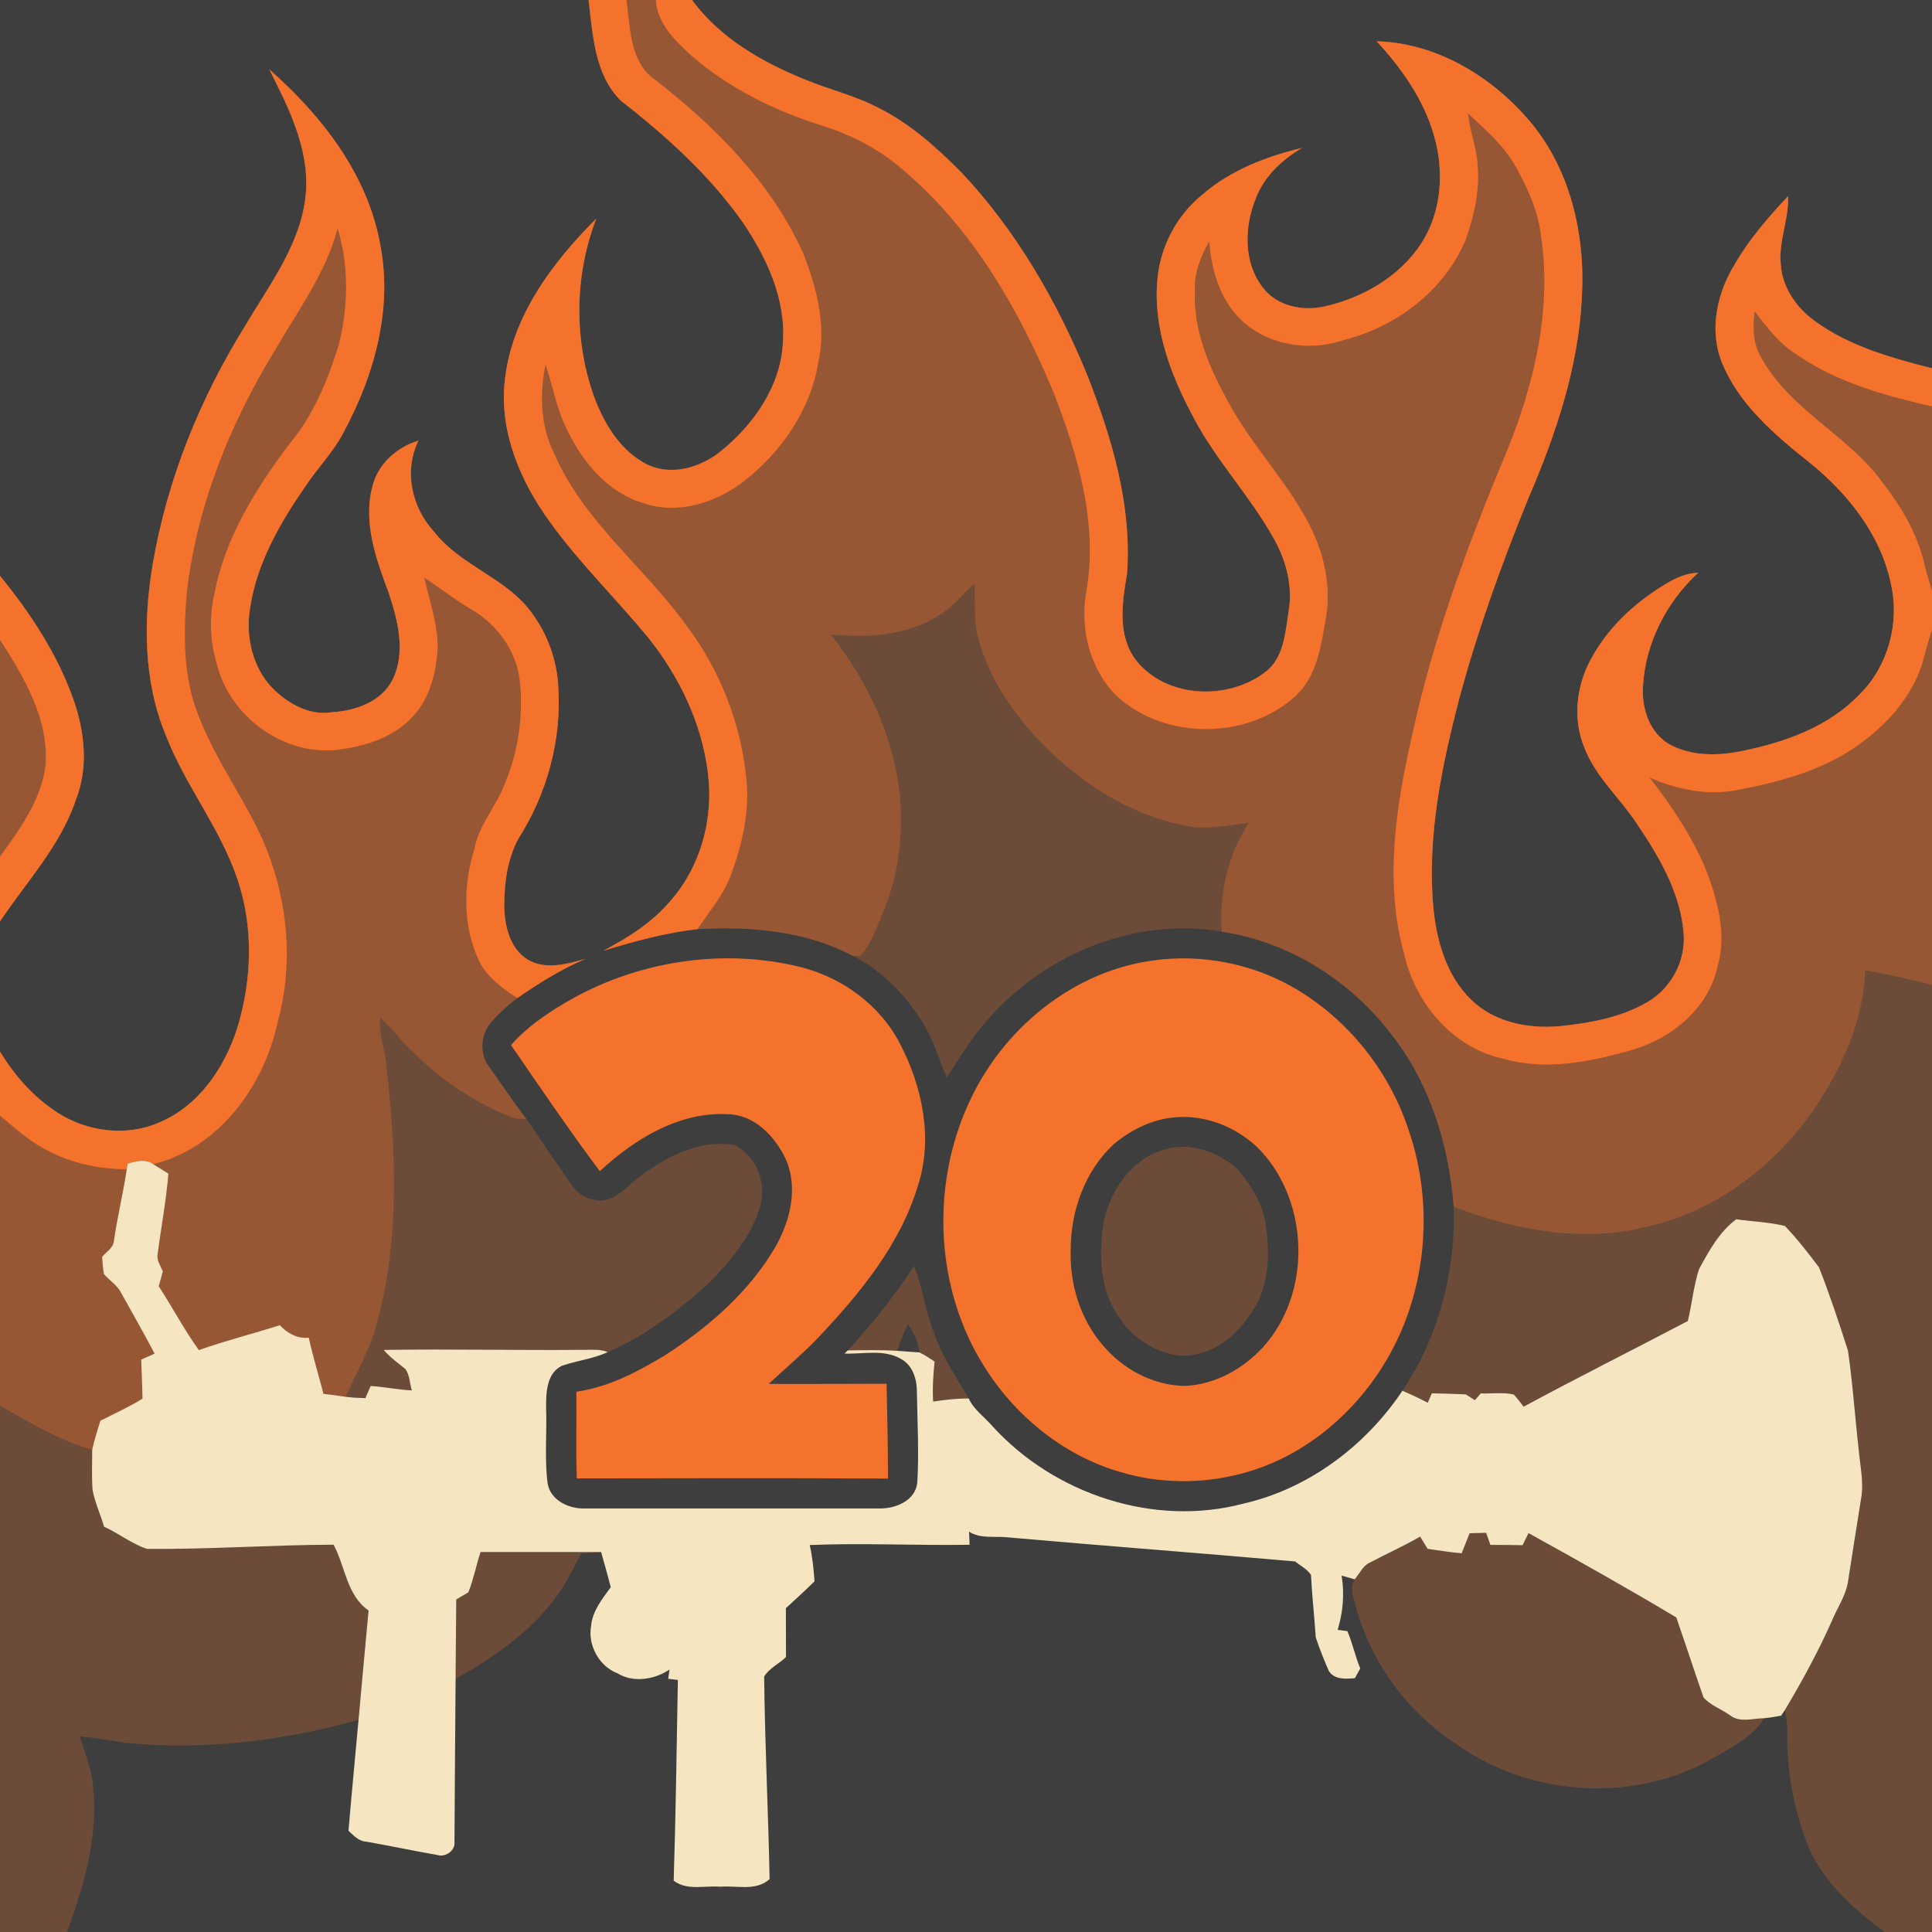 <?xml version="1.0" encoding="UTF-8" standalone="no"?>
<svg
   xmlns:dc="http://purl.org/dc/elements/1.1/"
   xmlns:cc="http://creativecommons.org/ns#"
   xmlns:rdf="http://www.w3.org/1999/02/22-rdf-syntax-ns#"
   xmlns:svg="http://www.w3.org/2000/svg"
   xmlns="http://www.w3.org/2000/svg"
   xmlns:sodipodi="http://sodipodi.sourceforge.net/DTD/sodipodi-0.dtd"
   xmlns:inkscape="http://www.inkscape.org/namespaces/inkscape"
   width="1280"
   height="1280"
   viewBox="0 0 1024 1024"
   version="1.1"
   id="svg2"
   inkscape:version="0.48.1 "
   sodipodi:docname="kill_on_fire.svg">
  <defs
     id="defs56" />
  <sodipodi:namedview
     pagecolor="#ffffff"
     bordercolor="#666666"
     borderopacity="1"
     objecttolerance="10"
     gridtolerance="10"
     guidetolerance="10"
     inkscape:pageopacity="0"
     inkscape:pageshadow="2"
     inkscape:window-width="1920"
     inkscape:window-height="1018"
     id="namedview54"
     showgrid="false"
     inkscape:snap-page="true"
     fit-margin-top="0"
     fit-margin-left="0"
     fit-margin-right="0"
     fit-margin-bottom="0"
     inkscape:zoom="0.6609375"
     inkscape:cx="640"
     inkscape:cy="640"
     inkscape:window-x="-8"
     inkscape:window-y="-8"
     inkscape:window-maximized="1"
     inkscape:current-layer="layer2" />
  <g
     inkscape:groupmode="layer"
     id="layer1"
     inkscape:label="background"
     style="display:inline">
    <rect
       style="fill:#3e3e3e;fill-opacity:1;fill-rule:nonzero;stroke:none"
       id="rect3049"
       width="1024"
       height="1024"
       x="0"
       y="0" />
  </g>
  <g
     inkscape:groupmode="layer"
     id="layer2"
     inkscape:label="foreground">
    <path
       style="fill:#6c4b38;fill-opacity:1"
       d="m 311.95,0 c 2.24,18.32 3.15,39.54 17.05,53.3 24.08,18.82 47.16,39.56 64.8,64.7 12.66,18.7 22.85,40.63 21.15,63.75 -1.22,23.26 -15.72,43.64 -33.4,57.8 -10.38,8.18 -25.1,12.57 -37.7,7.05 -14.92,-7.08 -23.9,-22.23 -29.3,-37.25 -10.46,-30.02 -9.98,-63.82 1.5,-93.5 -23.48,23.48 -45.11,52.31 -48.55,86.35 -2.86,26.9 8.41,53.09 23.95,74.45 15.78,21.86 35.13,40.69 52.25,61.45 16.38,20.62 28.38,45.36 31.5,71.7 3.06,23.9 -3.69,49.33 -19.75,67.55 -9.68,11.54 -22.55,19.68 -35.75,26.6 16.36,-5.02 32.96,-9.58 50,-11.5 27.88,-1.56 57.19,0.81 82.25,14.15 16.6,8.38 29.59,22.39 38.85,38.35 4.54,8.32 7.24,17.47 11,26.15 7.72,-11.88 14.99,-24.18 25.05,-34.3 30.14,-32.5 76.58,-50.66 120.7,-43 35.8,5.32 68.29,25.96 90.05,54.6 20.38,25.9 30.38,58.68 32.9,91.2 1.1,34.22 -8.02,69 -27.2,97.5 4.54,1.94 9.05,4.07 13.45,6.35 0.54,-1.24 1.61,-3.71 2.15,-4.95 6.02,0.08 12.03,0.25 18.05,0.55 1.58,1.02 3.15,2.03 4.75,3.05 0.78,-0.9 2.35,-2.7 3.15,-3.6 5.78,0.24 11.75,-0.68 17.45,0.6 1.94,1.98 3.53,4.25 5.25,6.45 28.82,-15.52 58.07,-30.2 87.05,-45.4 2.24,-9.12 3.01,-18.63 5.95,-27.55 5.26,-9.66 10.65,-19.61 19.65,-26.35 8.58,1.2 17.45,1.47 25.85,3.55 6.54,6.84 12.37,14.37 18.05,21.95 5.68,14.46 10.63,29.3 15.35,44.1 2.54,17.34 3.7,34.88 5.7,52.3 0.7,8.58 2.81,17.18 1.35,25.8 -2.42,14.74 -4.68,29.51 -7,44.25 -1.16,7.6 -5.72,14 -8.6,21 -7.22,16.28 -15.78,31.92 -24.9,47.2 2,7.72 0.98,15.74 1.5,23.6 1.14,17.38 5.08,34.62 11.8,50.7 8.48,18.1 23.82,31.82 39.8,43.3 l 24.9,0 0,-502.05 0,-188.2 0,-20.6 0,-97.7 0,-20.25 c -21.58,-5.52 -43.81,-11.66 -62.05,-25 -9.78,-7.02 -17.36,-17.82 -18.1,-30.1 -1.28,-12.28 4.39,-23.93 3.85,-36.15 -10.3,11.08 -20.4,22.54 -28,35.7 -9.54,15.3 -13.93,34.75 -7.25,52.05 9,22.5 28.07,38.66 46.55,53.4 20.46,16.46 37.98,38.53 43.3,64.75 4.56,20.46 -1.58,43.16 -16.5,58 -16.2,17.1 -39.22,25.43 -61.8,30.05 -12.8,2.76 -26.96,3.12 -38.8,-3.2 -10.8,-5.92 -15.16,-19.13 -14.4,-30.85 1.24,-22.94 12.48,-44.84 29.3,-60.3 -6.1,0.18 -11.71,2.65 -16.85,5.75 -16.78,9.94 -31.74,23.85 -40.7,41.35 -7.24,13.92 -8.88,31.01 -2.8,45.65 5.94,15.48 18.81,26.56 27.75,40.2 11.72,17.28 22.9,36.26 24.8,57.5 1.5,14.74 -6.32,29.72 -19.1,37.1 -14.26,8.34 -30.88,11.23 -47.1,12.85 -16.32,1.36 -34.03,-2.19 -46.15,-13.85 -13.5,-12.98 -18.77,-32.08 -20.35,-50.2 -3.16,-36.9 4.54,-73.61 13.7,-109.15 9.78,-36.36 22.58,-71.86 36.8,-106.7 14.48,-33.74 26.52,-69.24 28.3,-106.2 2.02,-33.7 -6.22,-69.46 -29,-95.2 -19.94,-22.88 -48.86,-39.99 -79.7,-40.75 13.26,14.42 24.95,30.96 30.35,50 5.54,18.9 4.07,40.51 -6.85,57.25 -11.52,17.52 -30.89,28.71 -51.05,33.25 -11.54,2.68 -25.31,-0.06 -32.75,-9.9 -10.4,-13.2 -9.96,-32.12 -3.9,-47.1 4.4,-11.82 13.94,-20.72 24.6,-27 -18.98,4.56 -37.97,11.82 -52.85,24.8 -13.62,10.98 -22.32,27.6 -23.8,45 -2.38,25.7 7.11,50.84 19.15,73.1 11.9,22.7 29.83,41.48 42.35,63.8 6.7,11.7 10.33,25.47 8.05,38.95 -1.8,11.36 -2.5,25 -12.7,32.4 -19.78,14.96 -52.25,13.65 -68.15,-6.45 -10.12,-13.18 -7.38,-30.7 -4.8,-45.9 2.66,-36.02 -7.91,-71.48 -20.85,-104.7 C 560.34,159.84 538.56,122.06 509.1,90.9 496.32,78.16 482.72,65.85 466.5,57.65 454.16,50.95 440.34,47.75 427.4,42.45 404.36,33.21 381.72,20.38 366.8,0 l -19.2,0 -15.55,0 -20.1,0 z M 142.7,36.75 c 10.24,20.28 21.17,41.83 19.45,65.25 -2.12,26.52 -18.91,48.18 -31.95,70.3 -24.1,38.58 -41.46,81.52 -49.2,126.4 -5.16,30.34 -5.03,62.64 7.05,91.4 10.3,26.46 28.72,48.92 37.8,75.9 8.68,25.56 7.69,53.75 -0.25,79.35 -6.7,20.72 -20.28,40.71 -40.9,49.45 -17.48,7.82 -38.45,5.13 -54.35,-5.15 C 17.83,581.51 7.64,570.08 0,557.3 l 0,34 0,153.8 0,278.9 35.55,0 c 8.88,-24.26 16.42,-49.93 13.9,-76.05 -0.7,-9.62 -4.29,-18.59 -7.25,-27.65 7.98,0.6 15.81,2.27 23.75,3.35 41.68,4.28 83.79,-0.89 124.05,-12.05 1.72,-19.34 3.59,-38.66 5.35,-58 -11.62,-8.06 -12.31,-23.26 -18.55,-34.9 -33.02,0.12 -65.93,2.57 -98.95,2.25 -8.04,-2.66 -14.94,-8.25 -22.7,-11.75 -1.9,-6.52 -4.8,-12.8 -6.1,-19.5 -0.5,-7.1 -0.2,-14.2 -0.2,-21.3 1.06,-5.24 2.79,-10.3 4.35,-15.4 7.48,-3.78 15.14,-7.25 22.3,-11.65 -0.08,-6.92 -0.52,-13.83 -0.7,-20.75 2.36,-1.08 4.76,-2.07 7.1,-3.15 -5.6,-10.76 -11.64,-21.25 -17.5,-31.85 -2.06,-4.3 -6.24,-6.79 -9.3,-10.25 -0.62,-3.04 -0.74,-6.17 -1,-9.25 2.22,-2.6 5.87,-4.62 6.25,-8.3 1.82,-12.76 4.9,-25.26 6.8,-38 0.1,-0.76 0.35,-2.29 0.45,-3.05 4.42,-1.28 9.54,-2.74 13.6,0.3 2.7,1.62 5.37,3.34 8.05,5 -1.12,14.26 -3.87,28.32 -5.65,42.5 -0.72,3.4 1.48,6.35 2.7,9.35 -0.72,2.62 -1.41,5.23 -2.15,7.85 7.24,11.18 13.47,22.98 21.25,33.8 14.1,-5 28.64,-8.63 42.9,-13.15 4.1,4.28 9.26,7.22 15.4,6.6 2.18,10.02 5.19,19.81 7.75,29.75 3.94,0.42 7.85,1 11.75,1.6 3.46,0.4 6.95,0.62 10.45,0.7 0.92,-2.16 1.89,-4.31 2.85,-6.45 7.28,0.5 14.45,1.99 21.75,2.35 -1.12,-3.76 -1.09,-8.15 -3.45,-11.35 -3.94,-3.24 -8.1,-6.16 -11.4,-10.1 35.58,-0.58 71.14,0.26 106.7,-0.1 4.04,-0.02 8.21,-0.37 12.05,1.25 20.1,-8.6 37.7,-22.23 53.8,-36.85 11.4,-11.6 22.42,-24.68 27,-40.6 3.44,-12.24 -1.99,-26.69 -13.65,-32.25 -18.26,-3.26 -35.67,5.95 -49.95,16.35 -7.38,5.6 -14.66,15.48 -25.2,12.4 -9.28,-1.68 -13.1,-10.97 -18.1,-17.75 -5.92,-8.14 -11.11,-16.81 -17.15,-24.85 -6.86,-9.18 -13.28,-18.66 -19.9,-28 -5.28,-7.08 -4.12,-17.88 2,-24.1 3.98,-4.42 8.4,-8.46 13.2,-12 11.4,-7.9 23.23,-15.31 36.05,-20.75 -9.86,2.78 -21.31,5.99 -30.75,0.25 -9.46,-6.04 -12.11,-18.05 -12.25,-28.55 0,-12.06 1.73,-24.59 7.45,-35.35 15.24,-23.8 23.08,-52.51 21.2,-80.75 -0.72,-13.7 -5.48,-27.11 -13.5,-38.25 -13.34,-19.2 -38.04,-25.37 -52.3,-43.75 -11.88,-12.8 -16.2,-32.32 -8.3,-48.3 -11.4,3.44 -21.37,12.27 -24.35,24.05 -5.16,19.22 1.85,38.67 8.55,56.55 4.86,14.62 9.22,31.39 2.1,46.05 -5.88,11.7 -19.56,16.53 -31.9,17.25 -11.88,2.08 -23.27,-4.32 -31.45,-12.4 -11,-11.1 -14.75,-27.93 -12.15,-43.05 3.56,-23.56 15.78,-44.66 29.1,-64 6.6,-10.04 15.26,-18.62 20.7,-29.4 16.02,-29.86 25.74,-64.72 19.2,-98.6 C 195.04,92.64 170.56,61.25 142.7,36.75 z M 0,305.2 0,339.1 0,454 0,488.4 c 14,-21.06 32,-40.03 40.2,-64.45 6.78,-17 4.71,-36.18 -1.25,-53.1 C 30.43,346.69 16.1,324.94 0,305.2 z m 626.15,302.65 c -2.545,0.048 -5.069,0.378 -7.6,1 -20.22,5.06 -32.72,25.38 -34.5,45.2 -1.18,14.3 -0.39,29.87 7.85,42.15 6.64,11.66 18.81,20.06 32.05,22.2 15.92,1.6 30.43,-8.85 38.65,-21.75 10.02,-13.4 10.74,-31.36 8.3,-47.3 -1.46,-11.18 -7.74,-20.88 -14.7,-29.4 -8.125,-7.41 -19.023,-12.308 -30.05,-12.1 z m -141.7,63.2 c -10.42,15.84 -22.19,30.73 -35.05,44.65 8.72,-0.1 17.45,-0.29 26.15,0.25 1.52,-4.82 3.34,-9.54 5.7,-14 3.02,4.48 5.54,9.39 6.1,14.85 2.8,1.34 5.4,3.08 8,4.8 -0.62,7.04 -1.25,14.15 -0.75,21.25 6.24,-0.98 12.51,-1.69 18.85,-1.65 -6.82,-11.66 -14.63,-22.9 -18.75,-35.9 -4.58,-11.08 -5.59,-23.25 -10.25,-34.25 z m 303.25,141.4 c -2.92,0.04 -5.85,0.1 -8.75,0.2 -1.38,3.54 -2.81,7.11 -4.25,10.65 -6.06,-0.54 -12.05,-1.48 -18.05,-2.4 -1.32,-2.16 -2.65,-4.31 -3.95,-6.45 -8.64,4.98 -17.73,9.08 -26.55,13.7 -3.44,1.48 -5.09,5.03 -7.25,7.85 -3.18,3.4 -2.49,7.92 -1.25,12 7.48,30.56 26.64,58.14 52.9,75.5 39.22,28.68 95.19,32.75 137.45,8.35 9.78,-5.88 20.92,-10.95 27,-21.15 -6.08,0.06 -13.01,2.58 -18.25,-1.7 -4.54,-3.16 -10.25,-5.13 -13.85,-9.35 -4.92,-14.08 -9.55,-28.27 -14.45,-42.35 -25.78,-15.44 -52,-30.16 -78.3,-44.7 -1.04,2.14 -2.09,4.26 -3.15,6.4 -5.68,-0.14 -11.37,-0.17 -17.05,-0.15 -0.76,-2.14 -1.51,-4.28 -2.25,-6.4 z m -533,10.15 c -2.26,7.08 -3.69,14.46 -6.45,21.4 -2.14,1.24 -4.31,2.47 -6.45,3.75 -0.18,14.06 -0.16,28.09 -0.3,42.15 19.88,-11.34 39.36,-24.61 53.1,-43.25 5.4,-7.14 9.18,-15.31 13.4,-23.15 3.52,-0.3 7.08,-0.6 10.6,-0.9 -21.3,-0.04 -42.58,0 -63.9,0 z"
       id="path22"
       inkscape:connector-curvature="0" />
    <path
       style="fill:#975734;fill-opacity:1"
       d="m 311.95,0 c 2.24,18.32 3.15,39.54 17.05,53.3 24.08,18.82 47.16,39.56 64.8,64.7 12.66,18.7 22.85,40.63 21.15,63.75 -1.22,23.26 -15.72,43.64 -33.4,57.8 -10.38,8.18 -25.1,12.57 -37.7,7.05 -14.92,-7.08 -23.9,-22.23 -29.3,-37.25 -10.46,-30.02 -9.98,-63.82 1.5,-93.5 -23.48,23.48 -45.11,52.31 -48.55,86.35 -2.86,26.9 8.41,53.09 23.95,74.45 15.78,21.86 35.13,40.69 52.25,61.45 16.38,20.62 28.38,45.36 31.5,71.7 3.06,23.9 -3.69,49.33 -19.75,67.55 -9.68,11.54 -22.55,19.68 -35.75,26.6 16.36,-5.02 32.96,-9.58 50,-11.5 27.88,-1.56 57.19,0.81 82.25,14.15 1.04,0 3.14,0.02 4.2,0 5.96,-7.04 8.92,-15.95 12.4,-24.35 7.34,-17.76 9.79,-37.23 8.75,-56.35 -2.32,-32.9 -16.64,-63.96 -37,-89.6 19.14,1.86 39.74,0.73 56.5,-9.65 7.86,-4.14 12.95,-11.63 19.65,-17.25 0.7,10 -0.75,20.25 2.35,29.95 4.54,16.76 13.87,31.74 24.75,45.1 21.78,25.7 50.93,46.33 84.35,53.15 11.3,2.46 22.74,-0.04 34,-1.5 -11.16,16.94 -15.77,37.56 -14.35,57.7 35.8,5.32 68.29,25.96 90.05,54.6 20.38,25.9 30.38,58.68 32.9,91.2 32.62,12.5 68.88,19.33 103.3,10.35 35.7,-7.96 66.22,-31.76 87.1,-61.2 15.04,-21.98 26.73,-47.35 27.65,-74.35 11.94,1.84 23.71,4.65 35.45,7.55 l 0,-188.2 0,-20.6 0,-97.7 0,-20.25 c -21.58,-5.52 -43.81,-11.66 -62.05,-25 -9.78,-7.02 -17.36,-17.82 -18.1,-30.1 -1.28,-12.28 4.39,-23.93 3.85,-36.15 -10.3,11.08 -20.4,22.54 -28,35.7 -9.54,15.3 -13.93,34.75 -7.25,52.05 9,22.5 28.07,38.66 46.55,53.4 20.46,16.46 37.98,38.53 43.3,64.75 4.56,20.46 -1.58,43.16 -16.5,58 -16.2,17.1 -39.22,25.43 -61.8,30.05 -12.8,2.76 -26.96,3.12 -38.8,-3.2 -10.8,-5.92 -15.16,-19.13 -14.4,-30.85 1.24,-22.94 12.48,-44.84 29.3,-60.3 -6.1,0.18 -11.71,2.65 -16.85,5.75 -16.78,9.94 -31.74,23.85 -40.7,41.35 -7.24,13.92 -8.88,31.01 -2.8,45.65 5.94,15.48 18.81,26.56 27.75,40.2 11.72,17.28 22.9,36.26 24.8,57.5 1.5,14.74 -6.32,29.72 -19.1,37.1 -14.26,8.34 -30.88,11.23 -47.1,12.85 -16.32,1.36 -34.03,-2.19 -46.15,-13.85 -13.5,-12.98 -18.77,-32.08 -20.35,-50.2 -3.16,-36.9 4.54,-73.61 13.7,-109.15 9.78,-36.36 22.58,-71.86 36.8,-106.7 14.48,-33.74 26.52,-69.24 28.3,-106.2 2.02,-33.7 -6.22,-69.46 -29,-95.2 -19.94,-22.88 -48.86,-39.99 -79.7,-40.75 13.26,14.42 24.95,30.96 30.35,50 5.54,18.9 4.07,40.51 -6.85,57.25 -11.52,17.52 -30.89,28.71 -51.05,33.25 -11.54,2.68 -25.31,-0.06 -32.75,-9.9 -10.4,-13.2 -9.96,-32.12 -3.9,-47.1 4.4,-11.82 13.94,-20.72 24.6,-27 -18.98,4.56 -37.97,11.82 -52.85,24.8 -13.62,10.98 -22.32,27.6 -23.8,45 -2.38,25.7 7.11,50.84 19.15,73.1 11.9,22.7 29.83,41.48 42.35,63.8 6.7,11.7 10.33,25.47 8.05,38.95 -1.8,11.36 -2.5,25 -12.7,32.4 -19.78,14.96 -52.25,13.65 -68.15,-6.45 -10.12,-13.18 -7.38,-30.7 -4.8,-45.9 2.66,-36.02 -7.91,-71.48 -20.85,-104.7 C 560.34,159.84 538.56,122.06 509.1,90.9 496.32,78.16 482.72,65.85 466.5,57.65 454.16,50.95 440.34,47.75 427.4,42.45 404.36,33.21 381.72,20.38 366.8,0 l -19.2,0 -15.55,0 -20.1,0 z M 142.7,36.75 c 10.24,20.28 21.17,41.83 19.45,65.25 -2.12,26.52 -18.91,48.18 -31.95,70.3 -24.1,38.58 -41.46,81.52 -49.2,126.4 -5.16,30.34 -5.03,62.64 7.05,91.4 10.3,26.46 28.72,48.92 37.8,75.9 8.68,25.56 7.69,53.75 -0.25,79.35 -6.7,20.72 -20.28,40.71 -40.9,49.45 -17.48,7.82 -38.45,5.13 -54.35,-5.15 C 17.83,581.51 7.64,570.08 0,557.3 l 0,34 0,153.8 c 15.8,8.72 31.33,18.34 48.85,23.3 1.06,-5.24 2.79,-10.3 4.35,-15.4 7.48,-3.78 15.14,-7.25 22.3,-11.65 -0.08,-6.92 -0.52,-13.83 -0.7,-20.75 2.36,-1.08 4.76,-2.07 7.1,-3.15 -5.6,-10.76 -11.64,-21.25 -17.5,-31.85 -2.06,-4.3 -6.24,-6.79 -9.3,-10.25 -0.62,-3.04 -0.74,-6.17 -1,-9.25 2.22,-2.6 5.87,-4.62 6.25,-8.3 1.82,-12.76 4.9,-25.26 6.8,-38 0.1,-0.76 0.35,-2.29 0.45,-3.05 4.42,-1.28 9.54,-2.74 13.6,0.3 2.7,1.62 5.37,3.34 8.05,5 -1.12,14.26 -3.87,28.32 -5.65,42.5 -0.72,3.4 1.48,6.35 2.7,9.35 -0.72,2.62 -1.41,5.23 -2.15,7.85 7.24,11.18 13.47,22.98 21.25,33.8 14.1,-5 28.64,-8.63 42.9,-13.15 4.1,4.28 9.26,7.22 15.4,6.6 2.18,10.02 5.19,19.81 7.75,29.75 3.94,0.42 7.85,1 11.75,1.6 5.62,-12.8 13.01,-24.95 16.45,-38.65 12.26,-44.34 10.31,-91.17 5.15,-136.45 -0.58,-8.72 -4.15,-17.17 -3.35,-25.95 6.9,6.22 12.13,13.98 19.25,20 14.2,13.86 31.12,25.05 49.5,32.55 2.72,1.24 5.76,1.17 8.7,1.25 -6.86,-9.18 -13.28,-18.66 -19.9,-28 -5.28,-7.08 -4.12,-17.88 2,-24.1 3.98,-4.42 8.4,-8.46 13.2,-12 11.4,-7.9 23.23,-15.31 36.05,-20.75 -9.86,2.78 -21.31,5.99 -30.75,0.25 -9.46,-6.04 -12.11,-18.05 -12.25,-28.55 0,-12.06 1.73,-24.59 7.45,-35.35 15.24,-23.8 23.08,-52.51 21.2,-80.75 -0.72,-13.7 -5.48,-27.11 -13.5,-38.25 -13.34,-19.2 -38.04,-25.37 -52.3,-43.75 -11.88,-12.8 -16.2,-32.32 -8.3,-48.3 -11.4,3.44 -21.37,12.27 -24.35,24.05 -5.16,19.22 1.85,38.67 8.55,56.55 4.86,14.62 9.22,31.39 2.1,46.05 -5.88,11.7 -19.56,16.53 -31.9,17.25 -11.88,2.08 -23.27,-4.32 -31.45,-12.4 -11,-11.1 -14.75,-27.93 -12.15,-43.05 3.56,-23.56 15.78,-44.66 29.1,-64 6.6,-10.04 15.26,-18.62 20.7,-29.4 16.02,-29.86 25.74,-64.72 19.2,-98.6 C 195.04,92.64 170.56,61.25 142.7,36.75 z M 0,305.2 0,339.1 0,454 0,488.4 c 14,-21.06 32,-40.03 40.2,-64.45 6.78,-17 4.71,-36.18 -1.25,-53.1 C 30.43,346.69 16.1,324.94 0,305.2 z"
       id="path8"
       inkscape:connector-curvature="0" />
    <path
       d="m 311.95,0 c 2.24,18.32 3.15,39.54 17.05,53.3 24.08,18.82 47.16,39.56 64.8,64.7 12.66,18.7 22.85,40.63 21.15,63.75 -1.22,23.26 -15.72,43.64 -33.4,57.8 -10.38,8.18 -25.1,12.57 -37.7,7.05 -14.92,-7.08 -23.9,-22.23 -29.3,-37.25 -10.46,-30.02 -9.98,-63.82 1.5,-93.5 -23.48,23.48 -45.11,52.31 -48.55,86.35 -2.86,26.9 8.41,53.09 23.95,74.45 15.78,21.86 35.13,40.69 52.25,61.45 16.38,20.62 28.38,45.36 31.5,71.7 3.06,23.9 -3.69,49.33 -19.75,67.55 -9.68,11.54 -22.55,19.68 -35.75,26.6 16.36,-5.02 32.96,-9.58 50,-11.5 6.24,-9.44 13.92,-18.15 17.8,-28.95 5.86,-15.76 9.66,-32.65 8.2,-49.55 -2.66,-29.6 -13.77,-58.34 -31.65,-82.1 -22.42,-31.24 -54.79,-55.5 -70.35,-91.5 -7.28,-14.52 -7.77,-31.54 -4.55,-47.2 3.94,11.88 6,24.44 11.9,35.6 8.24,16.9 21.69,32.73 40.35,38.05 18.38,6.18 38.78,-0.54 53.5,-12.2 19.52,-15.46 34.72,-37.54 38.8,-62.4 4.48,-19.56 -0.9,-39.76 -8,-58 C 408.96,96.98 379.34,67.26 347.5,42.5 333.7,33.14 334.07,14.78 332.05,0 l -20.1,0 z m 35.65,0 c 0.8,12.54 10.21,21.63 18.95,29.55 19.86,17.26 43.87,29.07 68.85,36.95 16.54,5.1 32.18,13.4 45,25.1 35.78,30.84 59.76,72.8 77.8,115.9 13.1,33.62 24.05,70.24 17.45,106.6 -3.3,19.22 1.99,40.48 15.95,54.5 25.58,23.8 69.46,23.7 95.2,0.2 11.26,-10.54 13.32,-26.42 15.9,-40.8 3.14,-17.54 -1.13,-35.76 -9.45,-51.3 -12.04,-22.64 -30.26,-41.3 -42.4,-63.9 -9.86,-18 -18.56,-37.75 -17.5,-58.75 -0.58,-9.4 3.15,-18.14 7.55,-26.2 1.1,15.26 5.75,31.11 17.15,41.95 14.14,13.28 35.95,16.73 54.05,10.45 27.94,-6.98 53.42,-26.2 64.7,-53.1 4.5,-12.6 7.52,-26.01 6.4,-39.45 -0.46,-9.4 -4.22,-18.21 -5.1,-27.55 9.24,8.64 19.19,17.09 25.35,28.35 6.48,11.56 11.95,24 13.45,37.3 5.6,39.02 -3.89,78.35 -18.65,114.35 -20.36,48.62 -38.76,98.31 -49.9,149.95 -8.6,37.74 -14.73,77.87 -4.05,115.85 5.92,25.92 25.73,49.41 52.35,55.15 22.96,6.66 47.14,1.57 69.5,-4.95 20.62,-6.28 39.54,-22.21 44.2,-43.95 5.08,-17.44 -0.11,-35.61 -6.45,-51.95 -7.38,-17.42 -18,-33.29 -29.6,-48.15 14.44,6.34 30.6,9.73 46.3,6.65 22.48,-4.26 45.46,-10.29 64.3,-23.85 14.84,-10.5 27.77,-24.77 33.65,-42.25 1.86,-6.28 3.27,-12.7 5.45,-18.9 l 0,-20.6 c -1.56,-4.98 -3.05,-9.99 -4.25,-15.05 -3.74,-15.54 -12.04,-29.49 -21.7,-42.05 -18.1,-25.2 -48.87,-38.47 -64.25,-65.95 -4.66,-7.5 -4.99,-16.6 -3.75,-25.1 6.62,8.9 13.61,17.76 23.25,23.6 21.08,14.4 46.14,21.09 70.7,26.85 l 0,-20.25 c -21.58,-5.52 -43.81,-11.66 -62.05,-25 -9.78,-7.02 -17.36,-17.82 -18.1,-30.1 -1.28,-12.28 4.39,-23.93 3.85,-36.15 -10.3,11.08 -20.4,22.54 -28,35.7 -9.54,15.3 -13.93,34.75 -7.25,52.05 9,22.5 28.07,38.66 46.55,53.4 20.46,16.46 37.98,38.53 43.3,64.75 4.56,20.46 -1.58,43.16 -16.5,58 -16.2,17.1 -39.22,25.43 -61.8,30.05 -12.8,2.76 -26.96,3.12 -38.8,-3.2 -10.8,-5.92 -15.16,-19.13 -14.4,-30.85 1.24,-22.94 12.48,-44.84 29.3,-60.3 -6.1,0.18 -11.71,2.65 -16.85,5.75 -16.78,9.94 -31.74,23.85 -40.7,41.35 -7.24,13.92 -8.88,31.01 -2.8,45.65 5.94,15.48 18.81,26.56 27.75,40.2 11.72,17.28 22.9,36.26 24.8,57.5 1.5,14.74 -6.32,29.72 -19.1,37.1 -14.26,8.34 -30.88,11.23 -47.1,12.85 -16.32,1.36 -34.03,-2.19 -46.15,-13.85 -13.5,-12.98 -18.77,-32.08 -20.35,-50.2 -3.16,-36.9 4.54,-73.61 13.7,-109.15 9.78,-36.36 22.58,-71.86 36.8,-106.7 14.48,-33.74 26.52,-69.24 28.3,-106.2 2.02,-33.7 -6.22,-69.46 -29,-95.2 -19.94,-22.88 -48.86,-39.99 -79.7,-40.75 13.26,14.42 24.95,30.96 30.35,50 5.54,18.9 4.07,40.51 -6.85,57.25 -11.52,17.52 -30.89,28.71 -51.05,33.25 -11.54,2.68 -25.31,-0.06 -32.75,-9.9 -10.4,-13.2 -9.96,-32.12 -3.9,-47.1 4.4,-11.82 13.94,-20.72 24.6,-27 -18.98,4.56 -37.97,11.82 -52.85,24.8 -13.62,10.98 -22.32,27.6 -23.8,45 -2.38,25.7 7.11,50.84 19.15,73.1 11.9,22.7 29.83,41.48 42.35,63.8 6.7,11.7 10.33,25.47 8.05,38.95 -1.8,11.36 -2.5,25 -12.7,32.4 -19.78,14.96 -52.25,13.65 -68.15,-6.45 -10.12,-13.18 -7.38,-30.7 -4.8,-45.9 2.66,-36.02 -7.91,-71.48 -20.85,-104.7 C 560.34,159.84 538.56,122.06 509.1,90.9 496.32,78.16 482.72,65.85 466.5,57.65 454.16,50.95 440.34,47.75 427.4,42.45 404.36,33.21 381.72,20.38 366.8,0 L 347.6,0 z M 142.7,36.75 c 10.24,20.28 21.17,41.83 19.45,65.25 -2.12,26.52 -18.91,48.18 -31.95,70.3 -24.1,38.58 -41.46,81.52 -49.2,126.4 -5.16,30.34 -5.03,62.64 7.05,91.4 10.3,26.46 28.72,48.92 37.8,75.9 8.68,25.56 7.69,53.75 -0.25,79.35 -6.7,20.72 -20.28,40.71 -40.9,49.45 -17.48,7.82 -38.45,5.13 -54.35,-5.15 C 17.83,581.51 7.64,570.08 0,557.3 l 0,34 c 7.82,6.52 15.44,13.53 24.6,18.15 12.96,7.16 27.85,10.07 42.55,10.35 0.1,-0.76 0.35,-2.29 0.45,-3.05 4.42,-1.28 9.54,-2.74 13.6,0.3 34.9,-8.64 58.75,-41.4 65.95,-75.3 9.56,-34.48 4.62,-72 -11.3,-103.8 -10.06,-19.8 -22.88,-38.21 -30.8,-59.05 -7.9,-19.96 -7.82,-42.02 -6.2,-63.1 4.92,-46.26 22.62,-90.5 46.8,-130 12.1,-21.04 27.08,-40.98 33.3,-64.8 6.18,20.2 5.64,42.16 0.4,62.5 -5.84,18.44 -13.35,36.86 -25.95,51.8 -17.72,23.58 -33.99,49.5 -39.65,78.9 -3.04,12.74 -2.48,26.1 1.4,38.6 7.08,27.12 34.93,47.5 63.05,44.7 14.54,-1.8 29.73,-6.12 40.05,-17.2 9,-9 12.36,-21.85 13.6,-34.15 0.94,-13.74 -4.1,-26.83 -7,-40.05 8.6,5.72 16.71,12.08 25.65,17.3 13.12,7.84 22.96,21.4 24.9,36.7 2.18,18.76 -0.56,38 -7.9,55.4 -4.38,11.88 -13.6,21.52 -16,34.2 -6.08,19.58 -6.38,41.48 2.7,60.2 4.36,8.38 12.26,14.04 20,19.1 11.4,-7.9 23.23,-15.31 36.05,-20.75 -9.86,2.78 -21.31,5.99 -30.75,0.25 -9.46,-6.04 -12.11,-18.05 -12.25,-28.55 0,-12.06 1.73,-24.59 7.45,-35.35 15.24,-23.8 23.08,-52.51 21.2,-80.75 -0.72,-13.7 -5.48,-27.11 -13.5,-38.25 -13.34,-19.2 -38.04,-25.37 -52.3,-43.75 -11.88,-12.8 -16.2,-32.32 -8.3,-48.3 -11.4,3.44 -21.37,12.27 -24.35,24.05 -5.16,19.22 1.85,38.67 8.55,56.55 4.86,14.62 9.22,31.39 2.1,46.05 -5.88,11.7 -19.56,16.53 -31.9,17.25 -11.88,2.08 -23.27,-4.32 -31.45,-12.4 -11,-11.1 -14.75,-27.93 -12.15,-43.05 3.56,-23.56 15.78,-44.66 29.1,-64 6.6,-10.04 15.26,-18.62 20.7,-29.4 16.02,-29.86 25.74,-64.72 19.2,-98.6 C 195.04,92.64 170.56,61.25 142.7,36.75 z M 0,305.2 0,339.1 C 12.8,359.06 26.16,381.32 24.1,406 21.66,424.18 10.52,439.54 0,454 l 0,34.4 c 14,-21.06 32,-40.03 40.2,-64.45 6.78,-17 4.71,-36.18 -1.25,-53.1 C 30.43,346.69 16.1,324.94 0,305.2 z"
       id="path6"
       style="fill:#f4722b"
       inkscape:connector-curvature="0" />
    <path
       d="m 299.58,531.48 c 36.92,-21.82 82.34,-29.2 124.1,-19.08 22.38,5.48 42.6,20.06 53.28,40.68 11.88,22.74 17.68,50.22 9.62,75.18 -9.44,31.54 -31.02,57.56 -53.26,81.08 -8.2,8.5 -17.26,16.1 -25.88,24.16 20.82,-0.02 41.64,0.04 62.48,-0.08 0.38,16.74 0.7,33.5 0.74,50.26 -54.98,-0.36 -109.96,-0.16 -164.94,-0.1 -0.54,-15.32 -0.04,-30.64 -0.24,-45.94 16.94,-2.38 32.36,-10.48 46.82,-19.22 23.18,-14.92 44.74,-33.58 58.74,-57.62 7.92,-13.94 12.18,-31.58 5.28,-46.78 -5.66,-11.74 -16.26,-23.02 -30.12,-23.44 -26.02,-1.62 -49.86,13.14 -68.3,30.16 -16.3,-21.8 -31.58,-44.4 -47.04,-66.8 8.02,-9.26 18.22,-16.28 28.72,-22.46 z"
       id="path26"
       inkscape:connector-curvature="0"
       style="fill:#f5722c" />
    <path
       d="m 624.2,508 c -5.089,0.133 -10.171,0.59 -15.2,1.4 -31.5,4.82 -59.89,23.32 -79.25,48.3 -36.74,47.3 -39.83,117.64 -7.25,167.9 16.76,26.2 42.88,46.92 73.1,55.1 29.02,8.24 61.12,4.64 87.7,-9.6 29.4,-15.84 52.01,-43.32 62.95,-74.8 11.02,-31.44 11.1,-66.64 0.1,-98.1 C 736.19,567.74 714.98,541 687.4,524.5 668.469,513.125 646.252,507.425 624.2,508 z m 2.65,84 c 15.402,-0.116 30.642,6.79 41.3,17.85 25.88,27.78 27,75.53 1.5,103.95 -10.66,11.68 -25.58,20.07 -41.6,20.75 -16.7,-0.16 -32.69,-8.71 -43.35,-21.35 -12.18,-13.94 -17.86,-32.76 -17.2,-51.1 0.04,-20.54 7.61,-41.56 22.85,-55.7 8.56,-7.1 18.78,-12.44 29.9,-13.9 2.195,-0.312 4.4,-0.483 6.6,-0.5 z"
       id="path28"
       style="fill:#f4722b"
       inkscape:connector-curvature="0" />
    <path
       d="m 67.58,616.76 c 4.42,-1.28 9.58,-2.74 13.64,0.3 2.7,1.62 5.36,3.32 8.04,4.98 -1.12,14.26 -3.88,28.32 -5.66,42.5 -0.72,3.4 1.5,6.34 2.72,9.34 -0.72,2.62 -1.42,5.24 -2.16,7.86 7.24,11.18 13.46,23 21.24,33.82 14.1,-5 28.64,-8.66 42.9,-13.18 4.1,4.28 9.24,7.24 15.38,6.62 2.18,10.02 5.22,19.82 7.78,29.76 3.94,0.42 7.86,0.98 11.76,1.58 3.46,0.4 6.94,0.62 10.44,0.7 0.92,-2.16 1.86,-4.32 2.82,-6.46 7.28,0.5 14.48,2 21.78,2.36 -1.12,-3.76 -1.08,-8.16 -3.44,-11.36 -3.94,-3.24 -8.14,-6.16 -11.44,-10.1 35.58,-0.58 71.14,0.3 106.7,-0.06 4.04,-0.02 8.22,-0.38 12.06,1.24 -7.74,3.54 -16.28,4.5 -24.26,7.2 -8.2,3.94 -8.48,14.28 -8.44,22.16 0.5,13.32 -0.88,26.76 0.78,40 1.38,9.12 11.24,13.76 19.68,13.5 52.04,-0.02 104.1,-0.02 156.16,0 8.58,0.12 19.06,-4.02 20.12,-13.68 0.96,-15.92 0.04,-31.94 -0.2,-47.88 0.06,-6.64 -2.1,-14.2 -8.28,-17.62 -9.08,-5.38 -20.1,-2.56 -30.08,-2.92 0.44,-0.42 1.32,-1.28 1.76,-1.7 8.72,-0.1 17.46,-0.32 26.16,0.22 3.94,0.36 7.88,0.56 11.82,0.86 2.8,1.34 5.38,3.1 7.98,4.82 -0.62,7.04 -1.24,14.14 -0.74,21.24 6.24,-0.98 12.52,-1.68 18.86,-1.64 2.72,6.02 8.34,9.8 12.56,14.68 32.78,36.06 85.72,53.66 133.2,41 34.48,-7.92 64.56,-30.62 84.1,-59.78 4.54,1.94 9.02,4.06 13.42,6.34 0.54,-1.24 1.62,-3.74 2.16,-4.98 6.02,0.08 12.02,0.28 18.04,0.58 1.58,1.02 3.16,2.04 4.76,3.06 0.78,-0.9 2.34,-2.7 3.14,-3.6 5.78,0.24 11.76,-0.7 17.46,0.58 1.94,1.98 3.52,4.26 5.24,6.46 28.82,-15.52 58.06,-30.2 87.04,-45.4 2.24,-9.12 3.02,-18.62 5.96,-27.54 5.26,-9.66 10.68,-19.64 19.68,-26.38 8.58,1.2 17.42,1.46 25.82,3.54 6.54,6.84 12.4,14.38 18.08,21.96 5.68,14.46 10.62,29.3 15.34,44.1 2.54,17.34 3.68,34.88 5.68,52.3 0.7,8.58 2.8,17.2 1.34,25.82 -2.42,14.74 -4.66,29.5 -6.98,44.24 -1.16,7.6 -5.74,14.02 -8.62,21.02 -7.22,16.28 -15.76,31.9 -24.88,47.18 -0.5,0.74 -1.5,2.22 -1.98,2.96 -3.02,0.5 -6,1.04 -9.02,1.34 -6.08,0.06 -13.02,2.56 -18.26,-1.72 -4.54,-3.16 -10.26,-5.12 -13.86,-9.34 -4.92,-14.08 -9.52,-28.28 -14.42,-42.36 -25.78,-15.44 -52.02,-30.16 -78.32,-44.7 -1.04,2.14 -2.1,4.28 -3.16,6.42 -5.68,-0.14 -11.36,-0.18 -17.04,-0.16 -0.76,-2.14 -1.52,-4.28 -2.26,-6.4 -2.92,0.04 -5.84,0.1 -8.74,0.2 -1.38,3.54 -2.8,7.1 -4.24,10.64 -6.06,-0.54 -12.06,-1.46 -18.06,-2.38 -1.32,-2.16 -2.64,-4.32 -3.94,-6.46 -8.64,4.98 -17.72,9.08 -26.54,13.7 -3.44,1.48 -5.1,5.02 -7.26,7.84 l -0.84,1.1 c -2.36,-0.62 -4.66,-1.28 -6.98,-1.96 1.6,9.66 0.74,19.38 -2.1,28.74 1.28,0.16 3.86,0.5 5.14,0.66 2.78,6.4 4.14,13.32 6.84,19.78 -0.94,1.7 -1.9,3.42 -2.84,5.14 -4.78,0.52 -11,0.86 -13.84,-3.86 -2.56,-5.82 -4.92,-11.74 -6.92,-17.78 -0.7,-11.04 -1.98,-22.04 -2.52,-33.08 -2.06,-3.1 -5.6,-4.86 -8.44,-7.12 -50.88,-4.5 -101.76,-8.3 -152.62,-12.8 -6.74,-0.7 -14.12,0.88 -20.16,-2.96 0.08,1.72 0.22,5.2 0.28,6.92 -28.24,0.46 -56.52,-1.02 -84.74,0.14 1.48,6.3 2.06,12.76 2.56,19.22 -4.92,4.88 -10.06,9.54 -15.18,14.24 0.04,8.64 0.02,17.28 0.04,25.92 -3.66,3.56 -9.02,6 -11.56,10.34 0.38,35.78 2.18,71.56 2.88,107.34 -7.18,6.54 -17.3,3.32 -26.02,4.04 -8.28,-0.72 -17.7,2.26 -24.82,-3.22 1.14,-35.46 1.56,-70.9 2.22,-106.36 -1.28,-0.16 -3.84,-0.46 -5.12,-0.62 0.18,-1.22 0.52,-3.66 0.68,-4.88 -7.94,5.3 -19.24,7.16 -27.64,1.92 -9.66,-3.66 -15.74,-14.88 -13.92,-25 0.66,-7.88 5.9,-14.42 10.42,-20.56 -1.58,-6.26 -3.36,-12.46 -5.1,-18.66 -21.3,-0.04 -42.6,0 -63.92,0 -2.26,7.08 -3.68,14.42 -6.44,21.36 -2.14,1.24 -4.28,2.5 -6.42,3.78 -0.18,14.06 -0.2,28.1 -0.34,42.16 -0.22,28.74 -0.46,57.5 -0.6,86.26 0.54,4.58 -4.68,8.4 -8.98,7.02 -12.7,-2.2 -25.3,-4.9 -38,-7.12 -3.9,-0.26 -6.52,-3.28 -9.2,-5.72 1.64,-19.6 3.58,-39.16 5.32,-58.76 1.72,-19.34 3.56,-38.66 5.32,-58 -11.62,-8.06 -12.3,-23.24 -18.54,-34.88 -33.02,0.12 -65.94,2.54 -98.96,2.22 -8.04,-2.66 -14.94,-8.26 -22.7,-11.76 -1.9,-6.52 -4.8,-12.76 -6.1,-19.46 -0.5,-7.1 -0.18,-14.22 -0.18,-21.32 1.06,-5.24 2.78,-10.3 4.34,-15.4 7.48,-3.78 15.14,-7.26 22.3,-11.66 -0.08,-6.92 -0.5,-13.82 -0.68,-20.74 2.36,-1.08 4.76,-2.06 7.1,-3.14 -5.6,-10.76 -11.68,-21.26 -17.54,-31.86 -2.06,-4.3 -6.22,-6.8 -9.28,-10.26 -0.62,-3.04 -0.74,-6.14 -1,-9.22 2.22,-2.6 5.86,-4.62 6.24,-8.3 1.82,-12.76 4.92,-25.28 6.82,-38.02 0.1,-0.76 0.32,-2.28 0.42,-3.04 z"
       id="path40"
       inkscape:connector-curvature="0"
       style="fill:#f5e5c1" />
  </g>
</svg>
